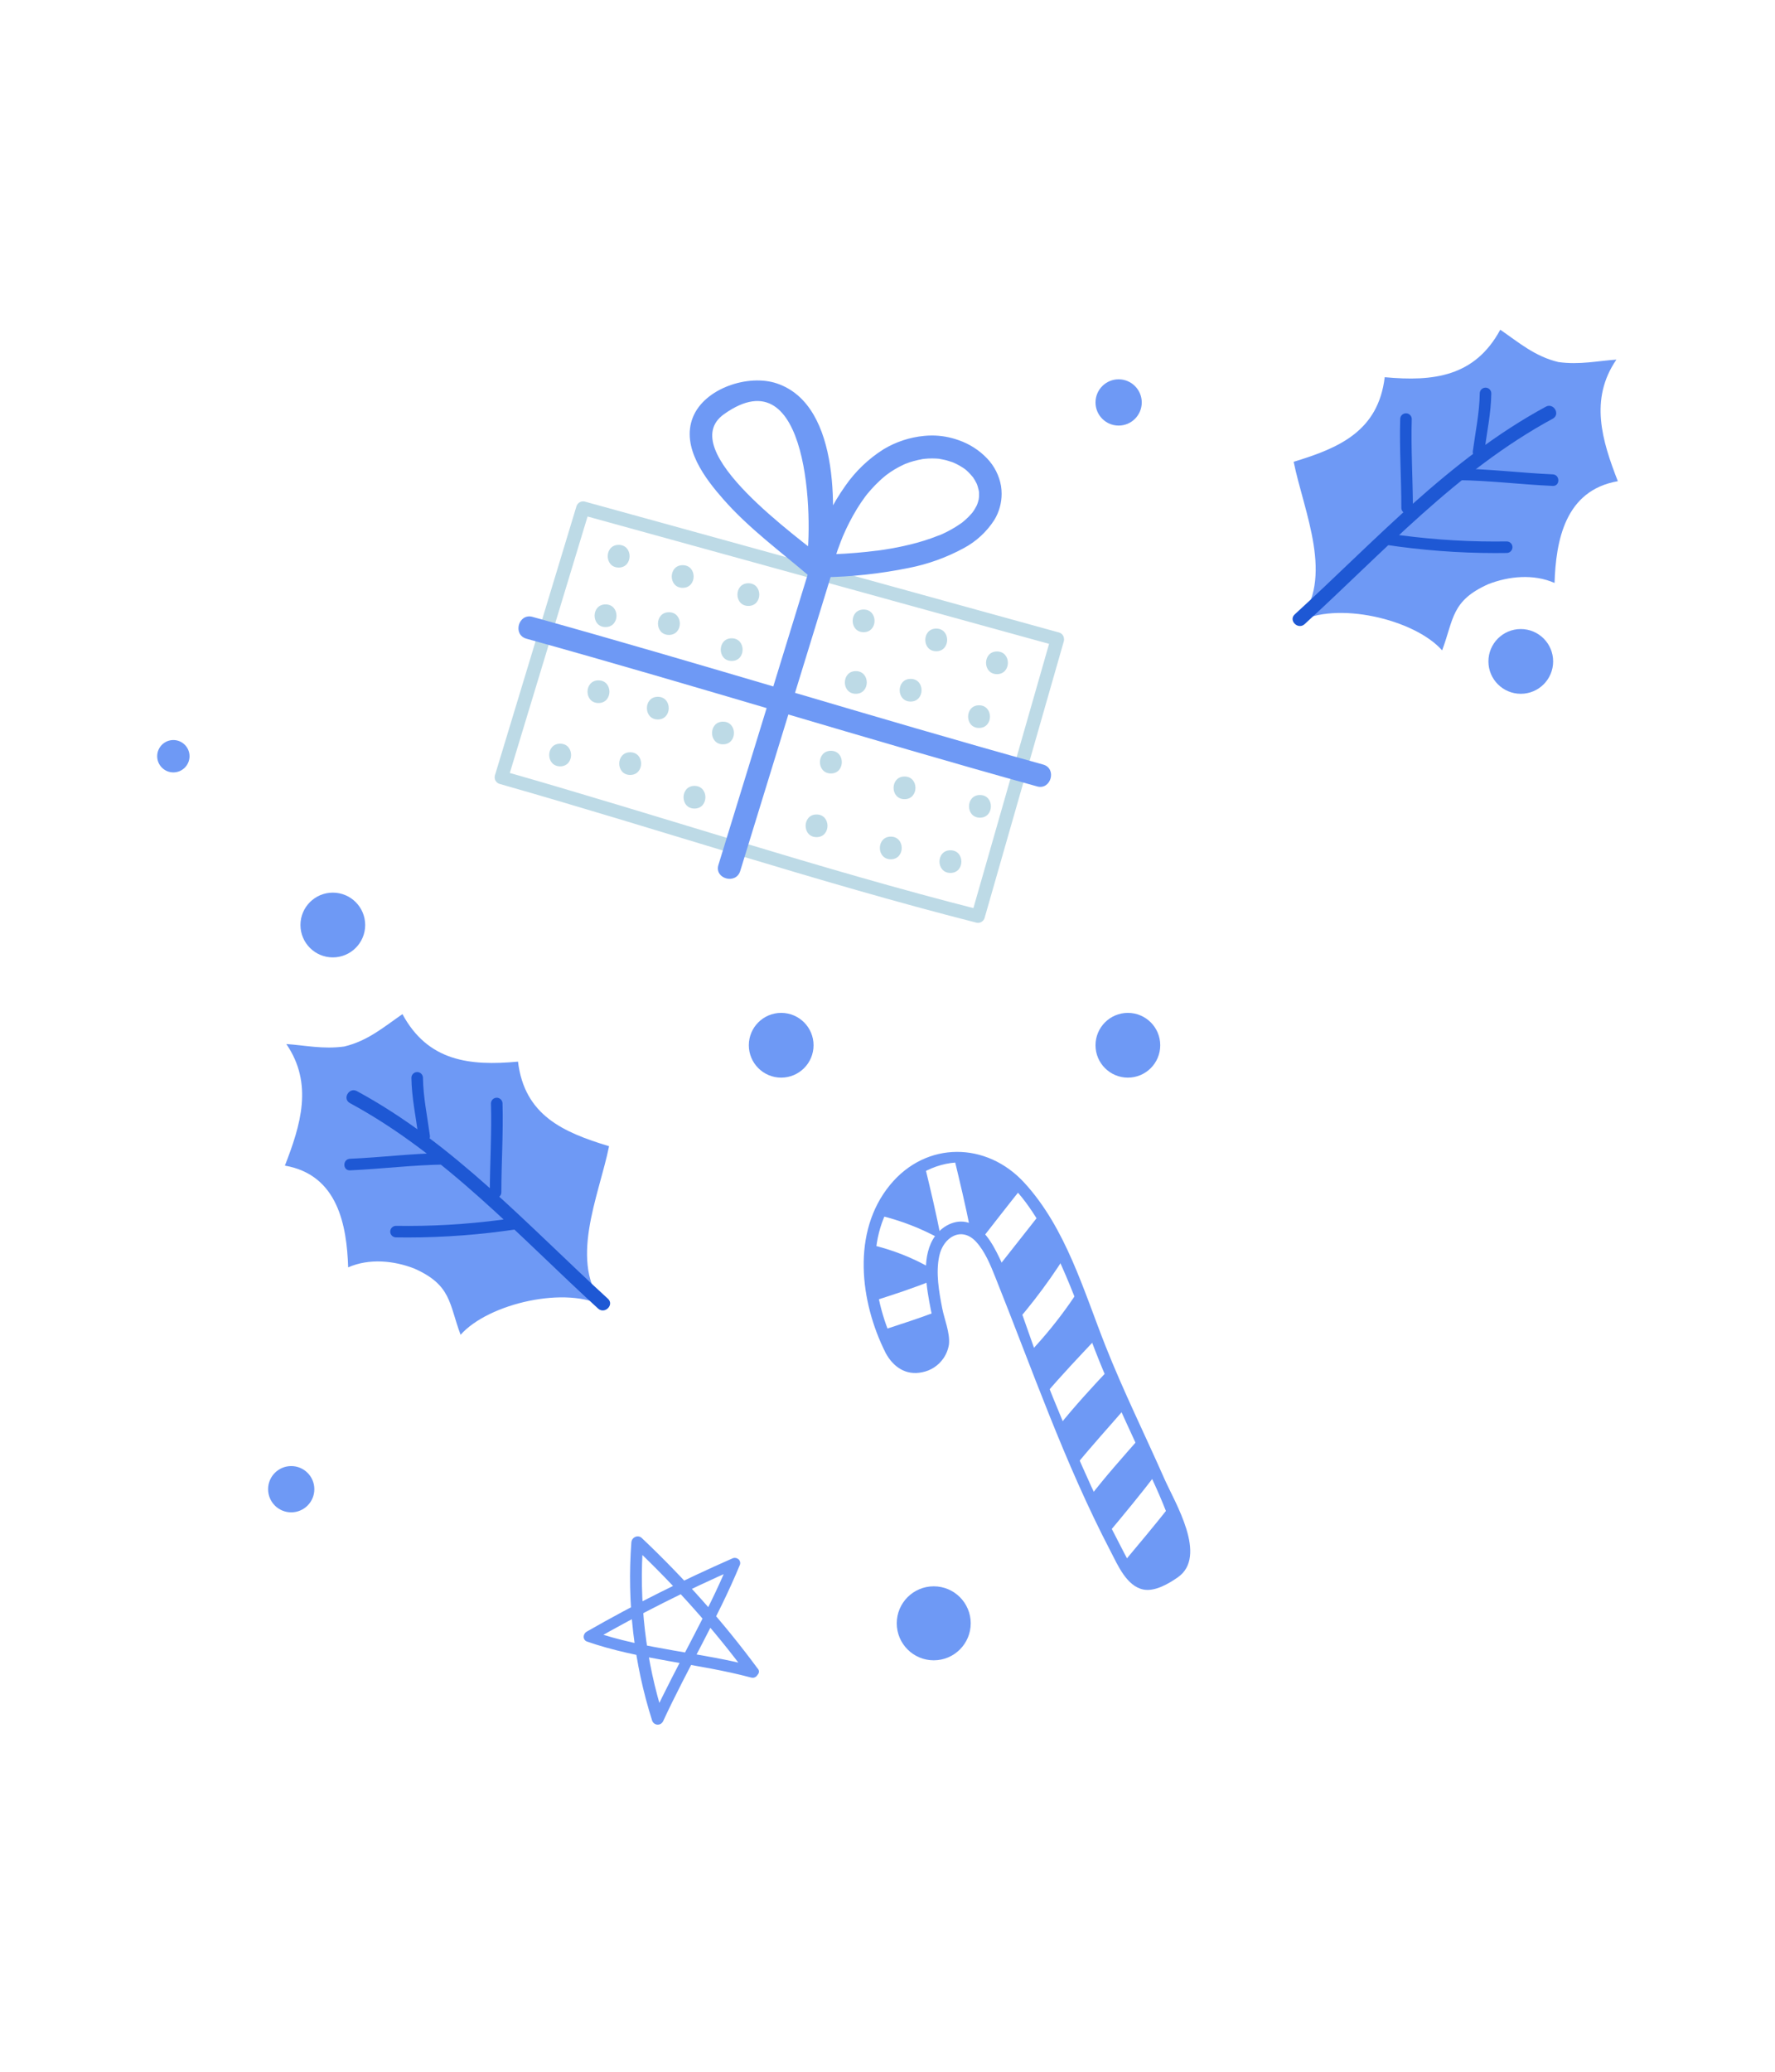 <?xml version="1.0" encoding="UTF-8"?>
<!DOCTYPE svg PUBLIC "-//W3C//DTD SVG 1.1//EN" "http://www.w3.org/Graphics/SVG/1.1/DTD/svg11.dtd">
<!-- Creator: CorelDRAW 2020 (64-Bit Evaluation Version) -->
<svg xmlns="http://www.w3.org/2000/svg" xml:space="preserve" width="1114px" height="1300px" version="1.1" style="shape-rendering:geometricPrecision; text-rendering:geometricPrecision; image-rendering:optimizeQuality; fill-rule:evenodd; clip-rule:evenodd"
viewBox="0 0 111400 129967"
 xmlns:xlink="http://www.w3.org/1999/xlink"
 xmlns:xodm="http://www.corel.com/coreldraw/odm/2003">
 <defs>
  <style type="text/css">
   <![CDATA[
    .fil1 {fill:#1E58D4;fill-rule:nonzero}
    .fil0 {fill:#6E99F5;fill-rule:nonzero}
    .fil2 {fill:#BDDAE6;fill-rule:nonzero}
   ]]>
  </style>
 </defs>
 <g id="Layer_x0020_1">
  <g id="Group_91" data-name="Group 91">
   <path id="Path_567" class="fil0" d="M47563 104671c-2178,-2949 -4640,-5705 -7306,-8225 -110,-89 -264,-107 -395,-45 -15,7 -31,15 -46,24 -110,66 -181,181 -191,308 -284,3778 158,7588 1307,11200 8,21 19,43 30,62 106,176 334,233 510,128 57,-35 104,-84 136,-142 1530,-3312 3446,-6479 4834,-9845 28,-88 16,-184 -32,-264 -15,-25 -34,-49 -56,-69 -96,-85 -229,-113 -351,-73 -3121,1372 -6225,2915 -9183,4612 1,-3 -1,-2 -2,-1 -111,67 -182,185 -187,315 -1,61 14,122 46,174 31,53 77,95 132,122 3314,1159 6933,1361 10332,2269 449,119 653,-573 207,-693 -3338,-890 -6908,-1072 -10159,-2212l-11 614c2903,-1661 5933,-3192 8999,-4532l-440 -408c-1363,3307 -3255,6418 -4759,9676l676 48c-1136,-3545 -1570,-7296 -1287,-11010l-631 272c2620,2473 5044,5184 7187,8082 267,350 917,-34 646,-389l-6 2z" data-name="Path 567"/>
   <circle id="Ellipse_25" class="fil0" cx="18277" cy="93405" r="1451" data-name="Ellipse 25"/>
   <circle id="Ellipse_30" class="fil0" cx="70206" cy="25230" r="1451" data-name="Ellipse 30"/>
   <circle id="Ellipse_29" class="fil0" cx="20888" cy="58012" r="2031" data-name="Ellipse 29"/>
   <circle id="Ellipse_28" class="fil0" cx="58602" cy="101818" r="2321" data-name="Ellipse 28"/>
   <circle id="Ellipse_27" class="fil0" cx="49028" cy="65555" r="2031" data-name="Ellipse 27"/>
   <circle id="Ellipse_32" class="fil0" cx="70786" cy="65555" r="2031" data-name="Ellipse 32"/>
   <circle id="Ellipse_31" class="fil0" cx="95445" cy="41476" r="2031" data-name="Ellipse 31"/>
   <circle id="Ellipse_26" class="fil0" cx="10880" cy="47423" r="1015" data-name="Ellipse 26"/>
   <g id="Group_25" data-name="Group 25">
    <g>
     <path id="Path_445" class="fil0" d="M37952 81957c-2367,-1346 -7293,-215 -9045,1761 -734,-1961 -566,-3113 -2901,-4154 -1274,-496 -2826,-659 -4155,-76 -87,-2611 -632,-5802 -3971,-6382 992,-2550 1793,-5144 90,-7627 1160,76 2303,340 3638,154 1471,-351 2466,-1213 3649,-2031 1596,2954 4204,3264 7253,2980 406,3371 2837,4435 5715,5306 -632,3130 -2611,7339 -267,10069l-6 0zm0 0l0 0 0 0z" data-name="Path 445"/>
    </g>
    <path id="Path_446" class="fil1" d="M21962 69184c6014,3258 10586,8332 15575,12889 415,377 1033,-235 618,-615 -5047,-4610 -9675,-9733 -15755,-13026 -493,-266 -931,485 -438,752l0 0zm3858 -1584c17,1224 273,2416 435,3626 58,456 786,461 726,0 -163,-1210 -418,-2402 -436,-3626 0,-201 -162,-363 -362,-363 -200,0 -363,162 -363,363l0 0zm4993 1595c55,1863 -64,3723 -73,5585 0,200 163,362 363,362 200,0 362,-162 362,-362 0,-1863 128,-3722 73,-5585 -8,-194 -168,-348 -363,-348 -194,0 -354,154 -362,348l0 0zm-8848 4207c1984,-87 3957,-340 5947,-363 200,0 362,-162 362,-362 0,-201 -162,-363 -362,-363 -1990,23 -3963,276 -5947,363 -468,20 -470,745 0,725zm2901 4206c229,0 475,6 710,6 2311,0 4634,-179 6917,-526 458,-67 264,-766 -195,-699 -2202,326 -4440,501 -6667,501 -257,0 -524,-6 -775,-6 -202,-1 -365,161 -365,362 0,200 163,362 363,362l12 0z" data-name="Path 446"/>
   </g>
   <g id="Group_56" data-name="Group 56">
    <g>
     <path id="Path_445-2" class="fil0" d="M81463 39022c2368,-1347 7294,-215 9046,1760 734,-1961 566,-3112 2901,-4154 1273,-496 2826,-658 4154,-75 87,-2611 633,-5802 3972,-6383 -992,-2550 -1793,-5143 -90,-7626 -1161,75 -2304,339 -3638,153 -1471,-351 -2466,-1212 -3650,-2030 -1595,2953 -4203,3263 -7252,2979 -407,3371 -2838,4436 -5715,5306 632,3130 2611,7340 266,10070l6 0zm0 0l0 0 0 0z" data-name="Path 445"/>
    </g>
    <path id="Path_446-2" class="fil1" d="M97454 26248c-6014,3258 -10586,8332 -15576,12890 -415,377 -1033,-235 -618,-615 5048,-4610 9675,-9734 15756,-13026 493,-267 931,484 438,751l0 0z" data-name="Path 446"/>
    <path id="Path_447-2" class="fil1" d="M93595 24664c-17,1224 -272,2417 -435,3627 -58,455 -786,461 -725,0 162,-1210 418,-2403 435,-3627 0,-200 162,-362 363,-362 200,0 362,162 362,362l0 0z" data-name="Path 447"/>
    <path id="Path_448-2" class="fil1" d="M88603 26260c-55,1862 64,3722 72,5584 0,201 -162,363 -362,363 -201,0 -363,-162 -363,-363 0,-1862 -128,-3722 -72,-5584 7,-195 167,-349 362,-349 195,0 355,154 363,349z" data-name="Path 448"/>
    <path id="Path_449-2" class="fil1" d="M97451 30466c-1984,-87 -3957,-339 -5947,-362 -200,0 -363,-163 -363,-363 0,-200 163,-363 363,-363 1990,24 3963,276 5947,363 467,20 470,746 0,725z" data-name="Path 449"/>
    <path id="Path_450-2" class="fil1" d="M94550 34673c-229,0 -476,5 -711,5 -2311,0 -4633,-179 -6916,-526 -458,-66 -264,-766 194,-699 2203,327 4441,501 6668,501 256,0 524,-5 775,-5 202,-1 364,161 364,361 0,200 -162,363 -362,363l-12 0z" data-name="Path 450"/>
   </g>
   <g id="Group_38" data-name="Group 38">
    <g id="Group_39" data-name="Group 39">
     <path id="Path_379" class="fil2" d="M65956 39970l-4978 17377 525 -290c-10070,-2556 -19930,-5857 -29919,-8703l290 522 5124 -16892 -525 290 26028 7180 3745 1032c34,9 69,13 103,13 236,0 428,-191 428,-427 0,-189 -124,-355 -305,-409l-26019 -7180 -3748 -1033c-36,-9 -72,-14 -108,-14 -190,0 -359,123 -417,304l-5121 16893c-9,36 -14,74 -14,112 0,189 123,357 304,413 9989,2840 19852,6141 29919,8703 36,10 74,15 112,15 189,0 357,-124 413,-305l4978 -17377c7,-30 10,-60 10,-91 0,-235 -191,-426 -427,-426 -183,0 -345,117 -404,290l6 3zm-3385 2304c913,0 913,-1422 0,-1422 -914,0 -917,1422 0,1422zm-27415 5784c913,0 916,-1421 0,-1421 -917,0 -917,1421 0,1421zm3672 -12471c914,0 917,-1422 0,-1422 -916,0 -916,1422 0,1422zm7093 5860c914,0 914,-1422 0,-1422 -913,0 -916,1422 0,1422zm1048 -3452c913,0 913,-1422 0,-1422 -914,0 -917,1422 0,1422zm-8965 1325c917,0 917,-1421 0,-1421 -916,0 -916,1421 0,1421zm7372 7357c917,0 917,-1421 0,-1421 -917,0 -917,1421 0,1421zm-7815 -2590c916,0 916,-1422 0,-1422 -917,0 -917,1422 0,1422zm6025 6620c914,0 914,-1422 0,-1422 -914,0 -917,1422 0,1422zm8561 -2202c914,0 917,-1421 0,-1421 -917,0 -917,1421 0,1421zm9356 2774c914,0 917,-1422 0,-1422 -917,0 -917,1422 0,1422zm-1854 3466c917,0 917,-1421 0,-1421 -917,0 -914,1421 0,1421zm-8401 -2245c914,0 914,-1422 0,-1422 -914,0 -917,1422 0,1422zm5521 -2382c913,0 916,-1421 0,-1421 -917,0 -917,1421 0,1421zm-17218 -1520c913,0 916,-1422 0,-1422 -917,0 -917,1422 0,1422zm2431 -8784c914,0 916,-1422 0,-1422 -917,0 -917,1422 0,1422zm12219 -172c914,0 917,-1421 0,-1421 -917,0 -917,1421 0,1421zm-490 3865c917,0 917,-1422 0,-1422 -917,0 -917,1422 0,1422zm7734 2143c914,0 914,-1421 0,-1421 -914,0 -917,1421 0,1421zm-4294 -1656c914,0 917,-1422 0,-1422 -916,0 -916,1422 0,1422zm-14305 -7134c914,0 917,-1421 0,-1421 -916,0 -916,1421 0,1421zm-1561 8257c914,0 914,-1422 0,-1422 -913,0 -916,1422 0,1422zm14622 8772c914,0 914,-1421 0,-1421 -914,0 -917,1421 0,1421zm2852 -13051c913,0 913,-1422 0,-1422 -914,0 -917,1422 0,1422z" data-name="Path 379"/>
    </g>
    <path id="Path_381" class="fil0" d="M65466 47945c-10714,-2970 -21332,-6292 -32045,-9263 -885,-246 -1262,1126 -380,1369 10716,2974 21331,6293 32048,9266 870,244 1259,-1125 377,-1372zm-14444 -12994l-5933 19290c-270,870 1102,1253 1369,380l5936 -19292c267,-871 -1103,-1251 -1373,-378l1 0zm1177 723c111,-386 229,-772 363,-1161 61,-174 125,-348 191,-519 32,-81 61,-162 96,-241 18,-38 33,-78 47,-119l26 -61 -29 70c253,-600 555,-1186 893,-1741 151,-247 313,-488 484,-720 38,-55 79,-107 116,-159 -171,232 0,0 41,-47l249 -290c166,-185 340,-365 523,-534 87,-84 177,-162 270,-240l127 -105 64 -52c-33,24 -65,49 -96,76l47 -38c337,-257 703,-476 1087,-655l131 -61 -90 38 81 -32 270 -99c177,-58 358,-108 540,-148l270 -50 64 1c121,-21 -186,20 -111,0l143 -18c168,-18 338,-27 507,-27 170,0 339,9 508,27l-58 0 122 21 241 49c150,38 290,84 449,136l105 41 52 20 -96 -40c70,31 137,61 203,95 133,66 262,141 386,221l183 125 40 32 -93 -73 88 73c102,90 199,187 290,289 46,50 93,105 136,157 99,119 -125,-165 -43,-58l63 87c75,109 142,224 200,342 15,30 30,56 41,85 6,15 13,29 20,43 38,81 -87,-212 -49,-110 38,101 49,122 67,186 37,122 67,247 87,374 -55,-325 0,-79 0,17l0 195c0,10 1,21 1,32 0,56 -6,113 -19,168 32,-308 15,-84 0,23 -31,135 -73,268 -124,397 -35,93 89,-203 46,-110l-20 47c-15,34 -32,66 -50,101 -34,68 -72,136 -113,200 -43,70 -87,137 -136,201 -11,16 -22,31 -35,46 -52,72 139,-174 67,-84l-81 96c-115,135 -242,264 -374,382 -73,67 -145,128 -224,189 -78,61 -142,101 76,-55l-58 43 -128 90c-387,267 -800,498 -1230,685 -64,29 -290,122 -23,0l-191 78 -401 151c-290,102 -580,192 -870,273 -683,184 -1381,333 -2080,438l-290 41 -145 20c-113,18 78,0 81,0l-108 0c-211,29 -423,52 -635,75 -441,47 -885,81 -1326,110 -441,29 -966,50 -1450,61 -393,0 -711,319 -711,711 0,393 318,711 711,711 1815,-23 3633,-221 5411,-581 1213,-235 2385,-657 3469,-1246 780,-417 1442,-1027 1920,-1771 299,-493 457,-1061 457,-1638 0,-166 -13,-333 -39,-496 -114,-647 -418,-1246 -871,-1721 -495,-519 -1108,-912 -1787,-1146 -537,-194 -1106,-294 -1678,-294 -164,0 -329,8 -492,25 -899,86 -1769,372 -2543,838 -942,594 -1757,1373 -2394,2286 -803,1135 -1437,2390 -1871,3712 -131,375 -249,755 -357,1135 -12,53 -18,107 -18,161 0,392 318,710 710,710 309,0 583,-199 677,-493l0 -3zm-232 127c540,-3313 871,-10385 -3208,-11763 -1779,-604 -4543,290 -5274,2126 -752,1880 780,3859 1949,5181 1596,1805 3525,3215 5344,4770 693,580 1703,-409 1006,-1007 -1543,-1317 -9515,-6884 -6347,-9141 5350,-3812 5622,6640 5158,9457 -145,894 1224,1280 1372,377z" data-name="Path 381"/>
   </g>
   <g id="Group_42" data-name="Group 42">
    <path id="Path_169" class="fil0" d="M58538 80300c-16,-241 -27,-480 -23,-703 -1196,-699 -2494,-1212 -3843,-1524 -152,1173 -103,2368 146,3525 1244,-395 2496,-803 3720,-1298zm-3189 3141c163,428 351,852 562,1259 938,2071 3664,776 3267,-852 -132,-531 -252,-1072 -361,-1594 -1138,431 -2306,807 -3468,1187zm3666 -5734l40 -58c-293,-1531 -657,-3050 -1024,-4567 -877,431 -1633,1078 -2194,1879 -273,390 -499,815 -669,1260 1343,319 2642,818 3848,1487l-1 -1zm854 -5135c366,1520 731,3039 1034,4571 71,40 141,83 207,130 183,128 346,282 484,456 836,-1069 1667,-2143 2515,-3200 -1148,-1298 -2528,-2136 -4240,-1957zm6917 6306c-216,-451 -440,-906 -682,-1375 -242,-468 -532,-946 -817,-1391 -898,1130 -1782,2275 -2684,3405 488,1139 874,2425 1220,3307l13 30c736,-861 1441,-1764 2093,-2694 295,-420 584,-854 858,-1283l-1 1zm3867 9400c-448,-984 -829,-1833 -1058,-2394 -1079,1152 -2150,2310 -3133,3542 243,600 608,1477 1052,2487 1011,-1239 2092,-2422 3139,-3635zm1899 4181c-333,-748 -683,-1518 -1026,-2273 -1065,1213 -2141,2415 -3125,3692 359,765 735,1545 1132,2313 1029,-1230 2049,-2463 3019,-3732zm-2055 5561c979,1666 1563,1606 2770,884 996,-479 1562,-925 447,-3730 -89,-224 -189,-464 -292,-713 -953,1205 -1937,2379 -2925,3559zm-1684 -14084c-379,-989 -741,-1980 -1139,-2985 -170,259 -352,531 -532,788 -766,1093 -1614,2129 -2529,3097 350,919 708,1853 1008,2597 1020,-1203 2110,-2344 3192,-3497z" data-name="Path 169"/>
    <path id="Path_178" class="fil0" d="M56235 84554c-1482,-2961 -2073,-7073 223,-9812 1050,-1256 2811,-2055 4461,-1789 1948,314 3292,2074 4256,3652 1779,2904 2745,6191 4046,9316 918,2197 1959,4342 2932,6516 576,1196 1089,2442 1530,3697 168,518 489,1402 145,1923 -219,342 -774,580 -1132,742 -1283,578 -1808,-769 -2340,-1775 -870,-1656 -1682,-3339 -2434,-5049 -840,-1903 -1658,-3826 -2409,-5763 -938,-2416 -1678,-4995 -2796,-7335 -422,-872 -1044,-2021 -2089,-2231 -842,-169 -1677,383 -2083,1094 -730,1280 -386,3073 -122,4435 167,861 776,2058 52,2793 -724,735 -1794,430 -2250,-430 -217,-405 -872,-106 -652,302 473,884 1270,1451 2308,1227 533,-104 1007,-412 1319,-858 186,-265 308,-570 357,-890 71,-736 -286,-1557 -425,-2270 -204,-1056 -411,-2208 -185,-3274 250,-1183 1405,-1894 2326,-878 547,604 883,1433 1183,2181 2330,5815 4347,11672 7255,17243 432,832 1000,2170 2046,2377 728,146 1599,-372 2165,-767 1895,-1327 -185,-4683 -847,-6184 -1222,-2769 -2568,-5488 -3685,-8305 -1386,-3503 -2498,-7425 -5105,-10264 -2354,-2567 -6144,-2636 -8423,135 -2431,2953 -1890,7337 -287,10526 206,413 861,113 653,-301l7 16z" data-name="Path 178"/>
   </g>
  </g>
 </g>
</svg>
